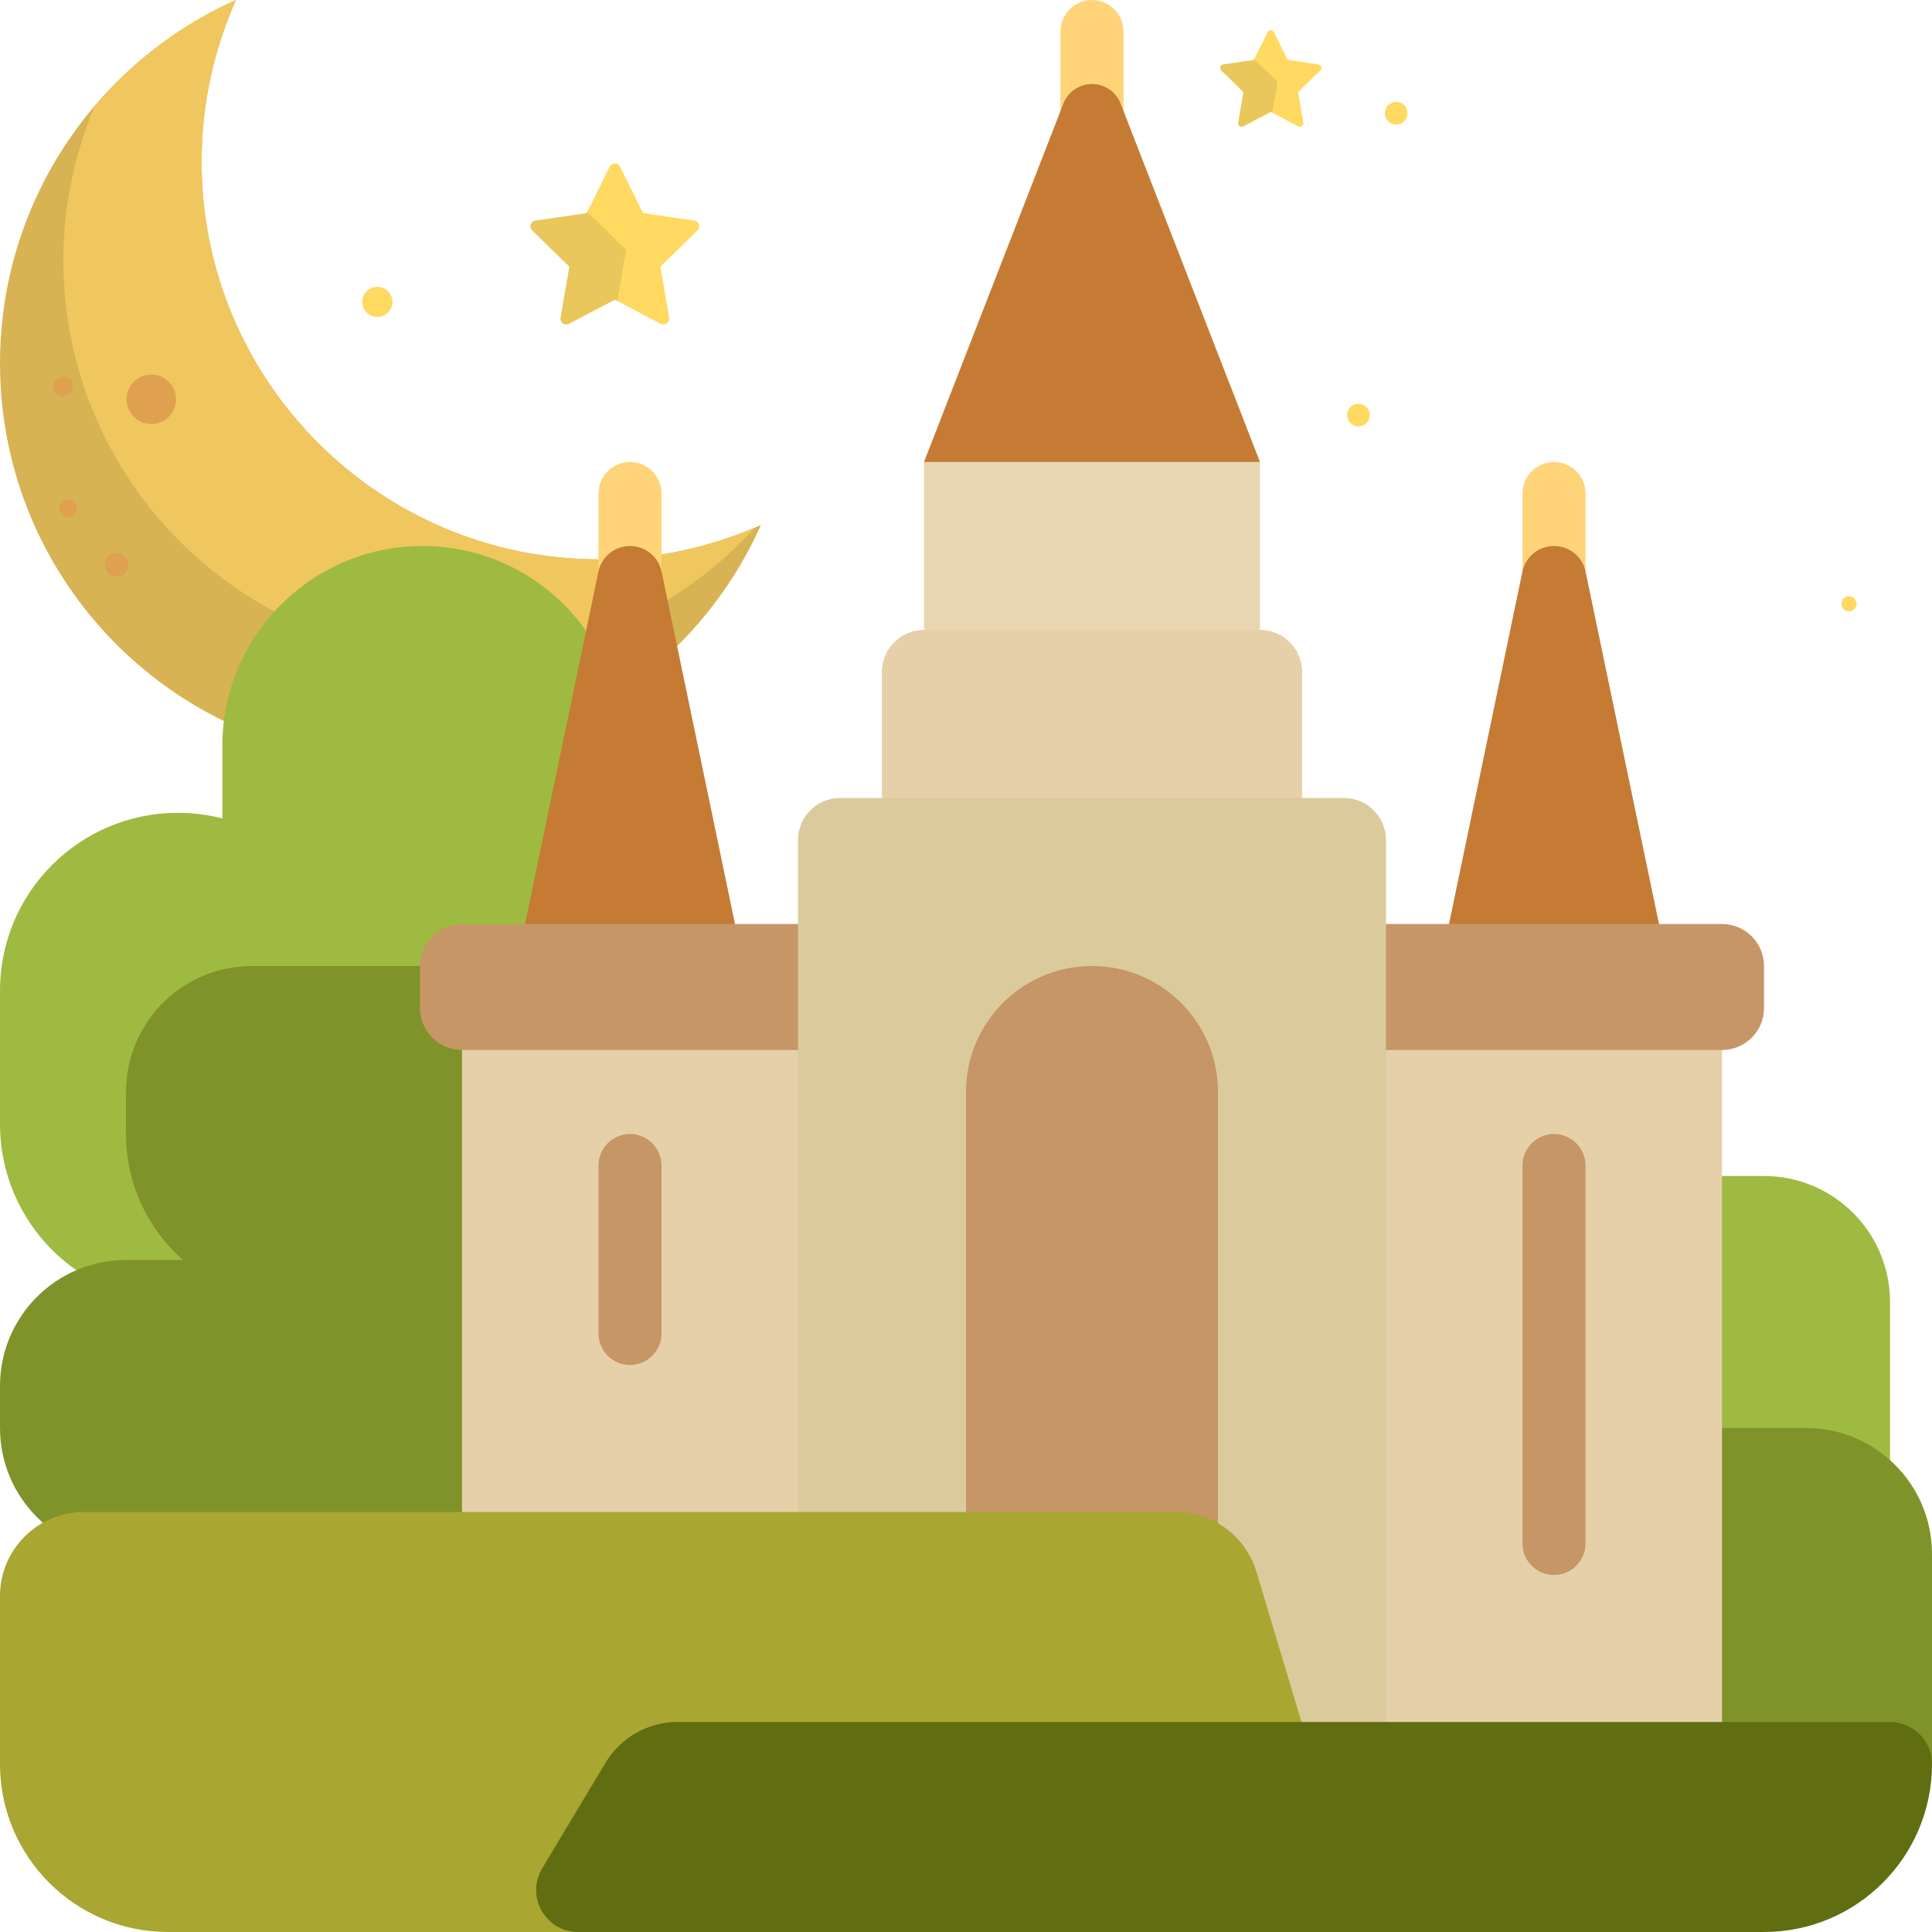 <svg
  id="Layer_1"
  height="400px"
  width="400px"
  version="1.1"
  xmlns="http://www.w3.org/2000/svg"
  xmlns:xlink="http://www.w3.org/1999/xlink"
  viewBox="0 0 512 512"
  xml:space="preserve"
>
  <g>
    <path
      fill="transparent"
      d="M445.217,489.739H66.783c-24.588,0-44.522-19.934-44.522-44.522V66.783
	c0-24.588,19.933-44.522,44.522-44.522h378.435c24.588,0,44.522,19.933,44.522,44.522v378.435
	C489.739,469.806,469.806,489.739,445.217,489.739z"
    />
    <g>
      <g style="transform: scale(0.4)">
        <path
          style="fill: #d7b354"
          d="M397.017,370.594c-145.51,0-263.459-117.941-263.459-263.459c0-38.156,8.184-74.382,22.788-107.126
	C64.232,41.07,0.012,133.364,0.012,240.703c0,145.495,117.965,263.444,263.452,263.444c107.339,0,199.625-64.228,240.672-156.325
	C471.406,362.409,435.172,370.594,397.017,370.594z"
        />
        <path
          style="fill: #efc75e"
          d="M305.471,435.877c77.296,0,146.684-33.422,194.851-86.473
	c-31.736,13.556-66.615,21.181-103.306,21.181c-145.51,0-263.459-117.941-263.459-263.459c0-38.156,8.184-74.382,22.788-107.126
	c-36.328,16.211-68.206,40.464-93.633,70.38c-13.233,31.397-20.693,65.827-20.693,102.053
	C42.019,317.921,159.976,435.877,305.471,435.877z"
        />
        <g>
          <circle style="fill: #dfa14f" cx="45.115" cy="336.754" r="5.908" />
          <circle style="fill: #dfa14f" cx="77.284" cy="374.17" r="7.877" />
          <circle style="fill: #dfa14f" cx="41.83" cy="256.016" r="6.561" />
          <circle style="fill: #dfa14f" cx="100.246" cy="264.523" r="16.408" />
          <circle style="fill: #dfa14f" cx="195.438" cy="418.808" r="3.938" />
          <circle style="fill: #dfa14f" cx="237.446" cy="385.985" r="6.561" />
          <circle style="fill: #dfa14f" cx="364.784" cy="460.816" r="6.561" />
          <circle style="fill: #dfa14f" cx="351.008" cy="414.184" r="15.1" />
        </g>
      </g>
      <g>
        <path
          fill="#ffd960"
          transform="translate(260,-120) rotate(0)  scale(0.3)"
          d="M300.467,459c-0.36-1.109-1.32-1.917-2.473-2.085l-27.202-3.952l-12.166-24.648
		c-0.513-1.046-1.58-1.708-2.746-1.708c-1.166,0-2.23,0.662-2.746,1.708l-12.164,24.648l-27.202,3.952
		c-1.153,0.168-2.114,0.977-2.475,2.085c-0.36,1.109-0.059,2.327,0.776,3.141l19.684,19.186l-4.648,27.09
		c-0.196,1.149,0.275,2.311,1.218,2.997c0.944,0.686,2.195,0.775,3.227,0.233l24.328-12.792l24.331,12.792
		c0.447,0.235,0.937,0.35,1.424,0.35c0.633,0,1.27-0.196,1.8-0.584c0.944-0.686,1.416-1.848,1.222-2.997l-4.649-27.09l19.684-19.186
		C300.528,461.326,300.827,460.108,300.467,459z"
        />

        <circle fill="#ffd960" cx="370" cy="30" r="3" />
        <circle fill="#ffd960" cx="490" cy="160" r="2" />
        <circle fill="#ffd960" cx="100" cy="80" r="4" />
        <circle fill="#ffd960" cx="360" cy="110" r="3" />
      </g>
      <g style="opacity: 0.1">
        <path
          fill="#231f20"
          transform="translate(260,-120) rotate(0)  scale(0.3)"
          d="M257.22,499.469l4.648-27.09l-19.684-19.186c-0.349-0.34-0.582-0.76-0.734-1.204l-0.481,0.975
		l-27.202,3.952c-1.153,0.168-2.114,0.977-2.475,2.085c-0.36,1.109-0.059,2.327,0.776,3.141l19.684,19.186l-4.648,27.09
		c-0.196,1.149,0.275,2.311,1.218,2.997c0.944,0.686,2.195,0.775,3.227,0.233l24.328-12.792l1.338,0.704
		C257.222,499.529,257.215,499.499,257.22,499.469z"
        />
      </g>

      <g>
        <path
          fill="#ffd960"
          transform="translate(35,-170) rotate(0)  scale(0.5)"
          d="M300.467,459c-0.36-1.109-1.32-1.917-2.473-2.085l-27.202-3.952l-12.166-24.648
		c-0.513-1.046-1.58-1.708-2.746-1.708c-1.166,0-2.23,0.662-2.746,1.708l-12.164,24.648l-27.202,3.952
		c-1.153,0.168-2.114,0.977-2.475,2.085c-0.36,1.109-0.059,2.327,0.776,3.141l19.684,19.186l-4.648,27.09
		c-0.196,1.149,0.275,2.311,1.218,2.997c0.944,0.686,2.195,0.775,3.227,0.233l24.328-12.792l24.331,12.792
		c0.447,0.235,0.937,0.35,1.424,0.35c0.633,0,1.27-0.196,1.8-0.584c0.944-0.686,1.416-1.848,1.222-2.997l-4.649-27.09l19.684-19.186
		C300.528,461.326,300.827,460.108,300.467,459z"
        />
      </g>

      <g style="opacity: 0.1">
        <path
          fill="#231f20"
          transform="translate(35,-170) rotate(0)  scale(0.5)"
          d="M257.22,499.469l4.648-27.09l-19.684-19.186c-0.349-0.34-0.582-0.76-0.734-1.204l-0.481,0.975
		l-27.202,3.952c-1.153,0.168-2.114,0.977-2.475,2.085c-0.36,1.109-0.059,2.327,0.776,3.141l19.684,19.186l-4.648,27.09
		c-0.196,1.149,0.275,2.311,1.218,2.997c0.944,0.686,2.195,0.775,3.227,0.233l24.328-12.792l1.338,0.704
		C257.222,499.529,257.215,499.499,257.22,499.469z"
        />
      </g>
    </g>
    <path
      filter="brightness(0.7)"
      fill="#ffd479"
      d="M297.739,8.348V64c0,4.61-3.738,8.348-8.348,8.348s-8.348-3.738-8.348-8.348V8.348
	c0-4.61,3.738-8.348,8.348-8.348S297.739,3.738,297.739,8.348z M166.957,122.435c-4.61,0-8.348,3.738-8.348,8.348v44.522
	c0,4.61,3.738,8.348,8.348,8.348s8.348-3.738,8.348-8.348v-44.522C175.304,126.172,171.567,122.435,166.957,122.435z
	 M411.826,122.435c-4.61,0-8.348,3.738-8.348,8.348v44.522c0,4.61,3.738,8.348,8.348,8.348c4.61,0,8.348-3.738,8.348-8.348v-44.522
	C420.174,126.172,416.436,122.435,411.826,122.435z"
    />
    <path
      filter="brightness(0.7)"
      fill="#9fba41"
      d="M500.87,345.043v77.913h-55.652V311.652h22.261C485.92,311.652,500.87,326.601,500.87,345.043z
	 M111.959,144.696L111.959,144.696c-29.29,0-53.033,23.743-53.033,53.033v19.163c-3.767-0.969-7.716-1.485-11.785-1.485l0,0
	C21.106,215.406,0,236.512,0,262.547v35.356c0,26.035,21.106,47.141,47.141,47.141l0,0c19.293,0,35.87-11.596,43.166-28.194
	c6.614,2.963,13.936,4.624,21.652,4.624l0,0c29.29,0,53.033-23.743,53.033-53.033v-70.712
	C164.992,168.439,141.249,144.696,111.959,144.696z"
    />
    <path
      filter="brightness(0.7)"
      fill="#7f932a"
      d="M66.783,256h89.043v77.913v77.913H33.391C14.949,411.826,0,396.877,0,378.435v-11.13
	c0-18.442,14.949-33.391,33.391-33.391h15.09c-9.248-8.159-15.09-20.089-15.09-33.391v-11.13C33.391,270.949,48.341,256,66.783,256z
	 M478.609,378.435h-44.522v89.043H512v-55.652C512,393.384,497.051,378.435,478.609,378.435z"
    />
    <path
      filter="brightness(0.7)"
      fill="#e8d5b2"
      d="M333.913,166.957c6.147,0,11.13,4.983,11.13,11.13v33.391H233.739v-33.391
	c0-6.147,4.983-11.13,11.13-11.13l0,0v-44.522l0,0c7.127-7.127,16.792-11.13,26.871-11.13h35.301
	c10.079,0,19.744,4.004,26.871,11.13l0,0V166.957L333.913,166.957z"
    />
    <g>
      <path
        filter="brightness(0.7)"
        fill="#e6d0a9"
        d="M345.043,178.087v55.652H233.739v-55.652c0-6.147,4.983-11.13,11.13-11.13h89.043
		C340.06,166.957,345.043,171.94,345.043,178.087z"
      />
      <path
        filter="brightness(0.7)"
        fill="#e6d0a9"
        d="M456.348,267.13v211.478H122.435V267.13H456.348z"
      />
    </g>
    <path
      filter="brightness(0.7)"
      fill="#c69666"
      d="M467.478,256v11.13c0,6.147-4.983,11.13-11.13,11.13H122.435c-6.147,0-11.13-4.983-11.13-11.13V256
	c0-6.147,4.983-11.13,11.13-11.13h16.696l0,0c3.41-6.822,10.382-11.13,18.009-11.13h19.564c7.072,0,13.627,3.711,17.266,9.776
	l0.814,1.355H384l0.813-1.355c3.64-6.065,10.193-9.776,17.266-9.776h19.564c7.627,0,14.599,4.309,18.009,11.13l0,0h16.696
	C462.495,244.87,467.478,249.853,467.478,256z"
    />
    <path
      filter="brightness(0.7)"
      fill="#dbcb9c"
      d="M367.304,222.609v256H211.478v-256c0-6.147,4.983-11.13,11.13-11.13h133.565
	C362.321,211.478,367.304,216.461,367.304,222.609z"
    />
    <path
      filter="brightness(0.7)"
      fill="#c69666"
      d="M322.783,289.391v189.217H256V289.391C256,270.949,270.949,256,289.391,256l0,0
	C307.833,256,322.783,270.949,322.783,289.391z"
    />
    <path
      filter="brightness(0.7)"
      fill="#a9a632"
      d="M332.975,416.56l20.035,66.783c4.284,14.283-6.411,28.658-21.323,28.658H44.522
	C19.933,512,0,492.066,0,467.478v-44.522c0-12.295,9.966-22.261,22.261-22.261h289.391
	C321.483,400.696,330.15,407.143,332.975,416.56z"
    />
    <path
      filter="brightness(0.7)"
      fill="#606d11"
      d="M179.561,456.348H500.87c6.147,0,11.13,4.983,11.13,11.13l0,0C512,492.066,492.066,512,467.478,512
	H153.224c-8.652,0-13.995-9.439-9.544-16.857l16.792-27.987C164.494,460.451,171.741,456.348,179.561,456.348z"
    />
    <path
      filter="brightness(0.7)"
      fill="#c57b34"
      d="M296.973,27.448l36.94,94.987H244.87l36.94-94.987c1.215-3.127,4.227-5.187,7.582-5.187
	C292.746,22.261,295.758,24.321,296.973,27.448z M166.957,144.696c-4.053,0-7.549,2.843-8.376,6.811l-19.45,93.363h55.652
	l-19.45-93.363C174.505,147.538,171.009,144.696,166.957,144.696z M420.202,151.506c-0.827-3.968-4.323-6.811-8.376-6.811
	s-7.549,2.843-8.376,6.811L384,244.87h55.652L420.202,151.506z"
    />
    <path
      filter="brightness(0.7)"
      fill="#c69666"
      d="M175.304,308.87v44.522c0,4.611-3.736,8.348-8.348,8.348s-8.348-3.736-8.348-8.348V308.87
	c0-4.611,3.736-8.348,8.348-8.348S175.304,304.258,175.304,308.87z M411.826,300.522c-4.611,0-8.348,3.736-8.348,8.348v100.174
	c0,4.611,3.736,8.348,8.348,8.348c4.611,0,8.348-3.736,8.348-8.348V308.87C420.174,304.258,416.437,300.522,411.826,300.522z"
    />
  </g>
</svg>
